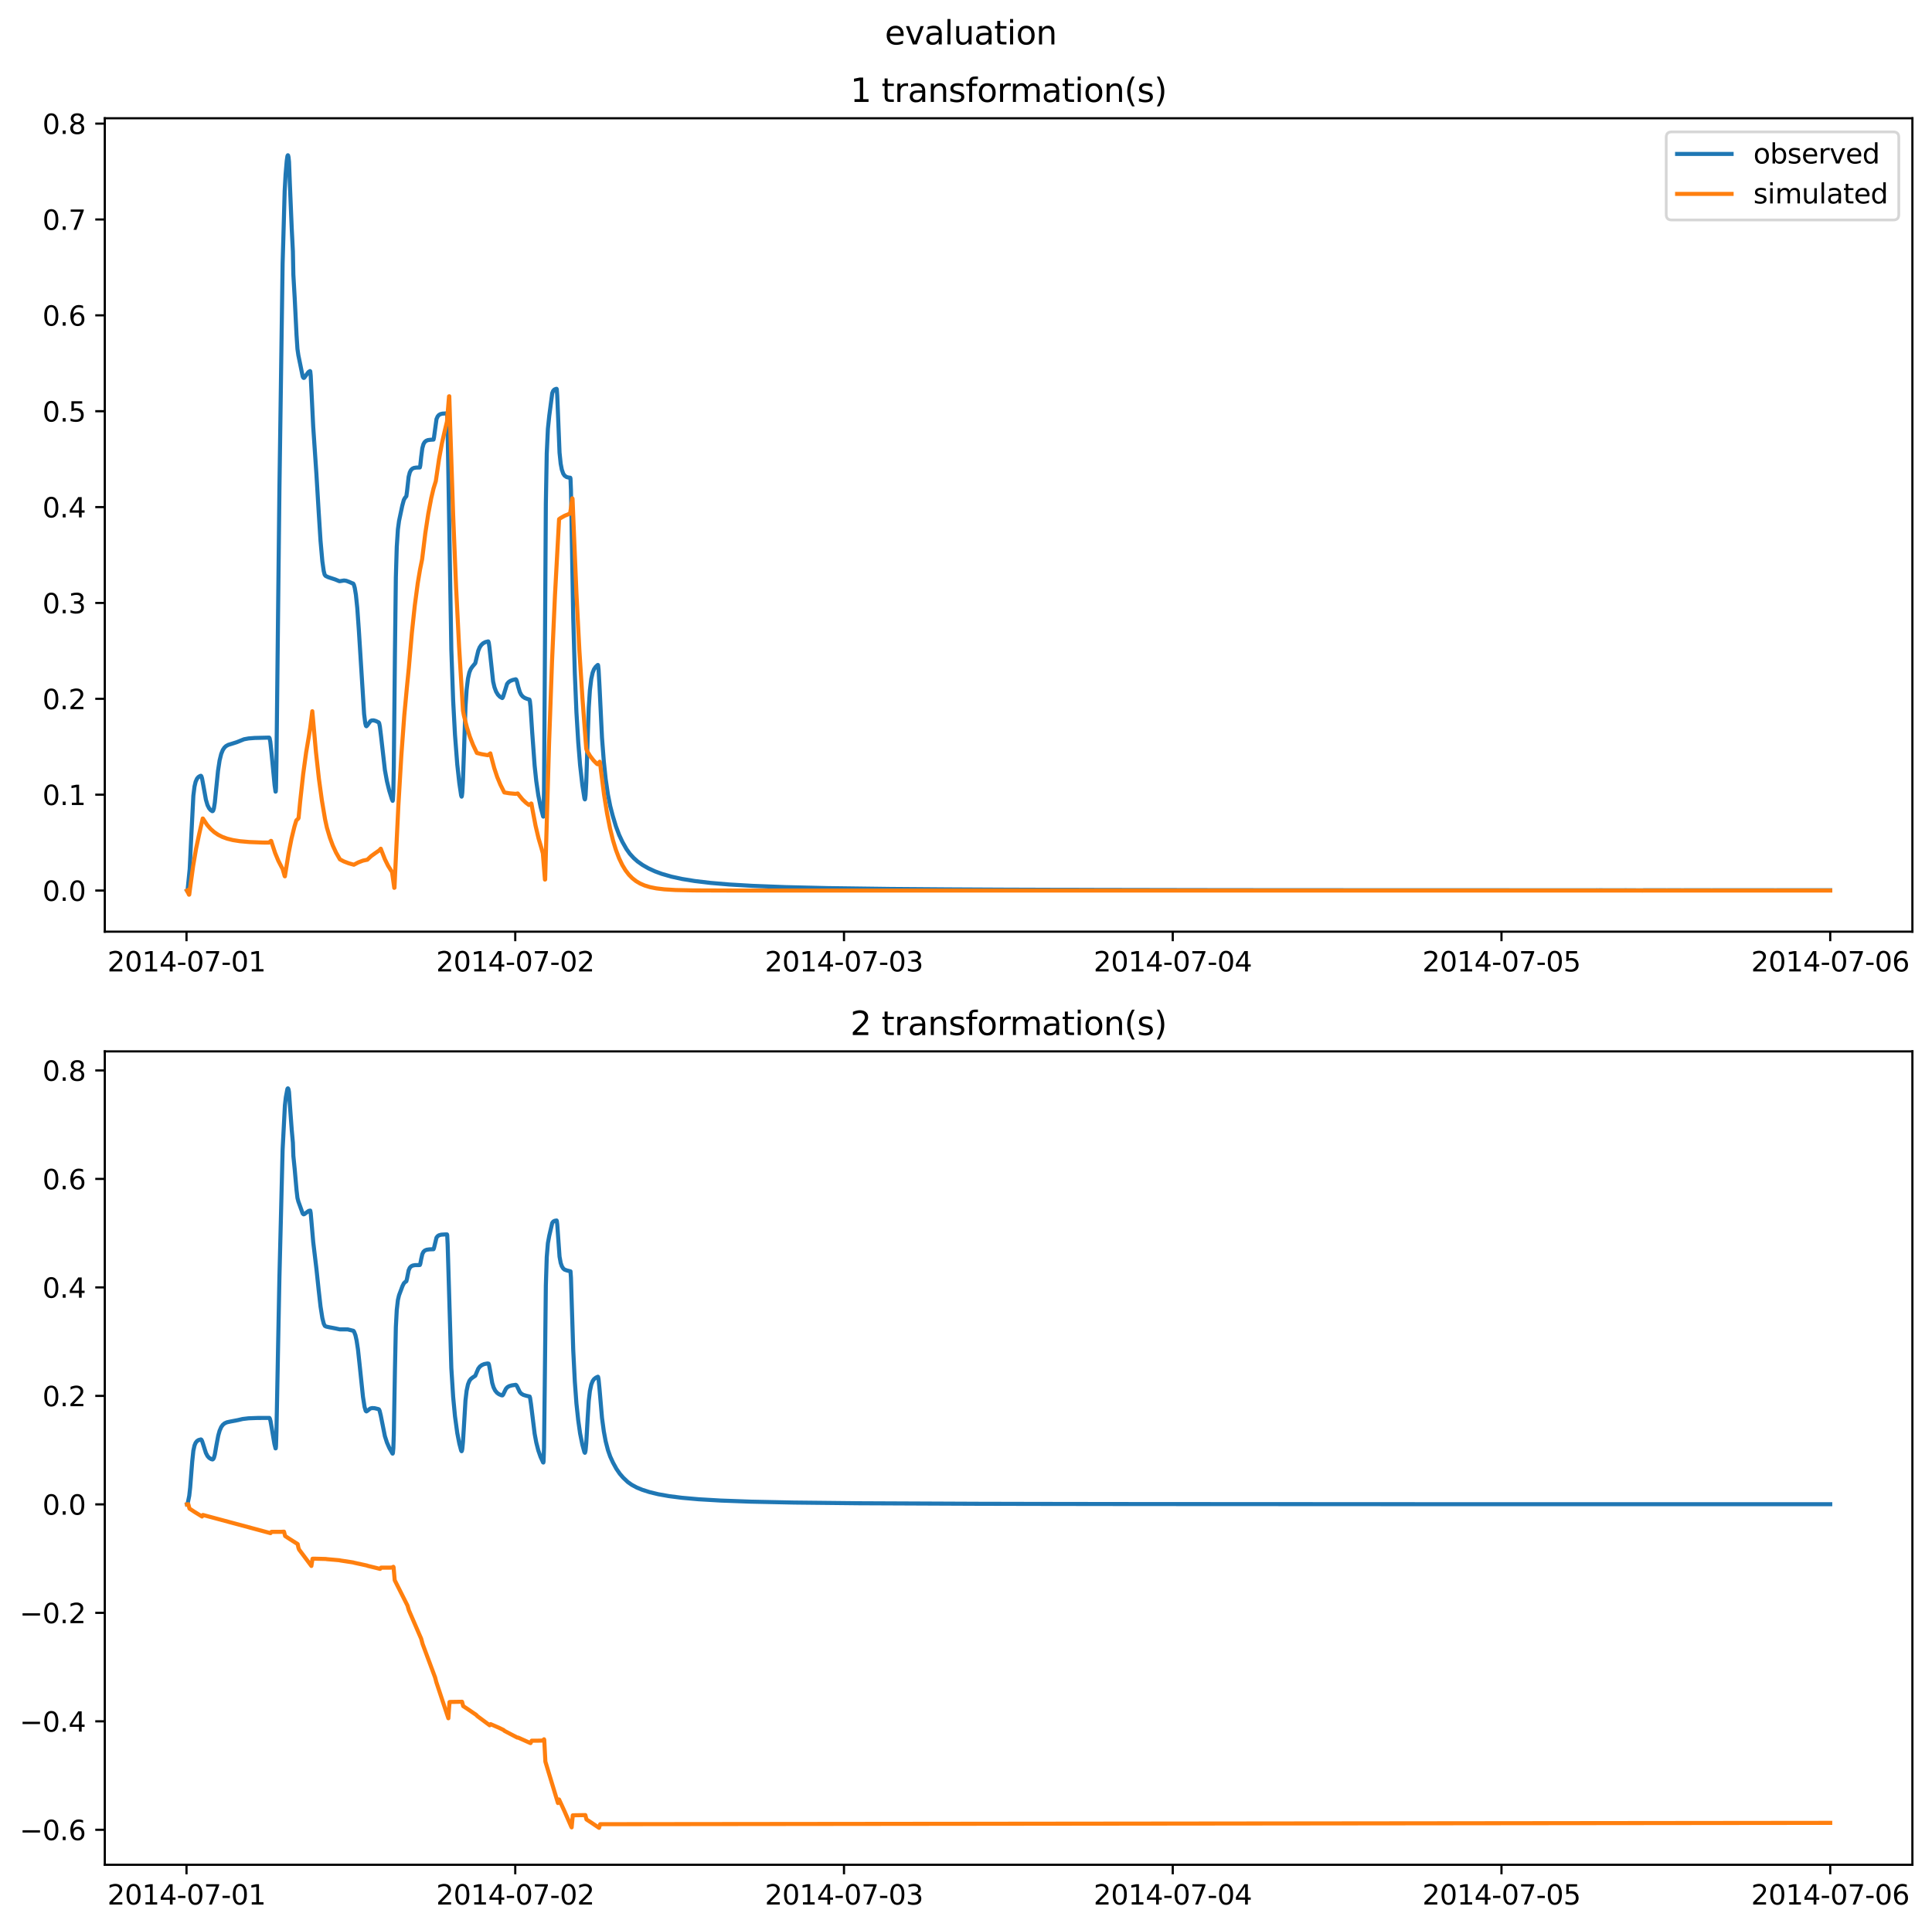 <?xml version="1.0" encoding="utf-8" standalone="no"?>
<!DOCTYPE svg PUBLIC "-//W3C//DTD SVG 1.1//EN"
  "http://www.w3.org/Graphics/SVG/1.1/DTD/svg11.dtd">
<svg xmlns:xlink="http://www.w3.org/1999/xlink" width="709.436pt" height="708.798pt" viewBox="0 0 709.436 708.798" xmlns="http://www.w3.org/2000/svg" version="1.1">
 <defs>
  <style type="text/css">*{stroke-linejoin: round; stroke-linecap: butt}</style>
 </defs>
 <g id="figure_1">
  <g id="patch_1">
   <path d="M 0 708.798 
L 709.436 708.798 
L 709.436 0 
L 0 0 
z
" style="fill: #ffffff"/>
  </g>
  <g id="axes_1">
   <g id="patch_2">
    <path d="M 38.483 342.2 
L 702.236 342.2 
L 702.236 43.44 
L 38.483 43.44 
z
" style="fill: #ffffff"/>
   </g>
   <g id="matplotlib.axis_1">
    <g id="xtick_1">
     <g id="line2d_1">
      <defs>
       <path id="m8109515648" d="M 0 0 
L 0 3.5 
" style="stroke: #000000; stroke-width: 0.8"/>
      </defs>
      <g>
       <use xlink:href="#m8109515648" x="68.486" y="342.2" style="stroke: #000000; stroke-width: 0.8"/>
      </g>
     </g>
     <g id="text_1">
      <!-- 2014-07-01 -->
      <g transform="translate(39.428 356.798) scale(0.1 -0.1)">
       <defs>
        <path id="DejaVuSans-32" d="M 1228 531 
L 3431 531 
L 3431 0 
L 469 0 
L 469 531 
Q 828 903 1448 1529 
Q 2069 2156 2228 2338 
Q 2531 2678 2651 2914 
Q 2772 3150 2772 3378 
Q 2772 3750 2511 3984 
Q 2250 4219 1831 4219 
Q 1534 4219 1204 4116 
Q 875 4013 500 3803 
L 500 4441 
Q 881 4594 1212 4672 
Q 1544 4750 1819 4750 
Q 2544 4750 2975 4387 
Q 3406 4025 3406 3419 
Q 3406 3131 3298 2873 
Q 3191 2616 2906 2266 
Q 2828 2175 2409 1742 
Q 1991 1309 1228 531 
z
" transform="scale(0.016)"/>
        <path id="DejaVuSans-30" d="M 2034 4250 
Q 1547 4250 1301 3770 
Q 1056 3291 1056 2328 
Q 1056 1369 1301 889 
Q 1547 409 2034 409 
Q 2525 409 2770 889 
Q 3016 1369 3016 2328 
Q 3016 3291 2770 3770 
Q 2525 4250 2034 4250 
z
M 2034 4750 
Q 2819 4750 3233 4129 
Q 3647 3509 3647 2328 
Q 3647 1150 3233 529 
Q 2819 -91 2034 -91 
Q 1250 -91 836 529 
Q 422 1150 422 2328 
Q 422 3509 836 4129 
Q 1250 4750 2034 4750 
z
" transform="scale(0.016)"/>
        <path id="DejaVuSans-31" d="M 794 531 
L 1825 531 
L 1825 4091 
L 703 3866 
L 703 4441 
L 1819 4666 
L 2450 4666 
L 2450 531 
L 3481 531 
L 3481 0 
L 794 0 
L 794 531 
z
" transform="scale(0.016)"/>
        <path id="DejaVuSans-34" d="M 2419 4116 
L 825 1625 
L 2419 1625 
L 2419 4116 
z
M 2253 4666 
L 3047 4666 
L 3047 1625 
L 3713 1625 
L 3713 1100 
L 3047 1100 
L 3047 0 
L 2419 0 
L 2419 1100 
L 313 1100 
L 313 1709 
L 2253 4666 
z
" transform="scale(0.016)"/>
        <path id="DejaVuSans-2d" d="M 313 2009 
L 1997 2009 
L 1997 1497 
L 313 1497 
L 313 2009 
z
" transform="scale(0.016)"/>
        <path id="DejaVuSans-37" d="M 525 4666 
L 3525 4666 
L 3525 4397 
L 1831 0 
L 1172 0 
L 2766 4134 
L 525 4134 
L 525 4666 
z
" transform="scale(0.016)"/>
       </defs>
       <use xlink:href="#DejaVuSans-32"/>
       <use xlink:href="#DejaVuSans-30" x="63.623"/>
       <use xlink:href="#DejaVuSans-31" x="127.246"/>
       <use xlink:href="#DejaVuSans-34" x="190.869"/>
       <use xlink:href="#DejaVuSans-2d" x="254.492"/>
       <use xlink:href="#DejaVuSans-30" x="290.576"/>
       <use xlink:href="#DejaVuSans-37" x="354.199"/>
       <use xlink:href="#DejaVuSans-2d" x="417.822"/>
       <use xlink:href="#DejaVuSans-30" x="453.906"/>
       <use xlink:href="#DejaVuSans-31" x="517.529"/>
      </g>
     </g>
    </g>
    <g id="xtick_2">
     <g id="line2d_2">
      <g>
       <use xlink:href="#m8109515648" x="189.202" y="342.2" style="stroke: #000000; stroke-width: 0.8"/>
      </g>
     </g>
     <g id="text_2">
      <!-- 2014-07-02 -->
      <g transform="translate(160.144 356.798) scale(0.1 -0.1)">
       <use xlink:href="#DejaVuSans-32"/>
       <use xlink:href="#DejaVuSans-30" x="63.623"/>
       <use xlink:href="#DejaVuSans-31" x="127.246"/>
       <use xlink:href="#DejaVuSans-34" x="190.869"/>
       <use xlink:href="#DejaVuSans-2d" x="254.492"/>
       <use xlink:href="#DejaVuSans-30" x="290.576"/>
       <use xlink:href="#DejaVuSans-37" x="354.199"/>
       <use xlink:href="#DejaVuSans-2d" x="417.822"/>
       <use xlink:href="#DejaVuSans-30" x="453.906"/>
       <use xlink:href="#DejaVuSans-32" x="517.529"/>
      </g>
     </g>
    </g>
    <g id="xtick_3">
     <g id="line2d_3">
      <g>
       <use xlink:href="#m8109515648" x="309.918" y="342.2" style="stroke: #000000; stroke-width: 0.8"/>
      </g>
     </g>
     <g id="text_3">
      <!-- 2014-07-03 -->
      <g transform="translate(280.86 356.798) scale(0.1 -0.1)">
       <defs>
        <path id="DejaVuSans-33" d="M 2597 2516 
Q 3050 2419 3304 2112 
Q 3559 1806 3559 1356 
Q 3559 666 3084 287 
Q 2609 -91 1734 -91 
Q 1441 -91 1130 -33 
Q 819 25 488 141 
L 488 750 
Q 750 597 1062 519 
Q 1375 441 1716 441 
Q 2309 441 2620 675 
Q 2931 909 2931 1356 
Q 2931 1769 2642 2001 
Q 2353 2234 1838 2234 
L 1294 2234 
L 1294 2753 
L 1863 2753 
Q 2328 2753 2575 2939 
Q 2822 3125 2822 3475 
Q 2822 3834 2567 4026 
Q 2313 4219 1838 4219 
Q 1578 4219 1281 4162 
Q 984 4106 628 3988 
L 628 4550 
Q 988 4650 1302 4700 
Q 1616 4750 1894 4750 
Q 2613 4750 3031 4423 
Q 3450 4097 3450 3541 
Q 3450 3153 3228 2886 
Q 3006 2619 2597 2516 
z
" transform="scale(0.016)"/>
       </defs>
       <use xlink:href="#DejaVuSans-32"/>
       <use xlink:href="#DejaVuSans-30" x="63.623"/>
       <use xlink:href="#DejaVuSans-31" x="127.246"/>
       <use xlink:href="#DejaVuSans-34" x="190.869"/>
       <use xlink:href="#DejaVuSans-2d" x="254.492"/>
       <use xlink:href="#DejaVuSans-30" x="290.576"/>
       <use xlink:href="#DejaVuSans-37" x="354.199"/>
       <use xlink:href="#DejaVuSans-2d" x="417.822"/>
       <use xlink:href="#DejaVuSans-30" x="453.906"/>
       <use xlink:href="#DejaVuSans-33" x="517.529"/>
      </g>
     </g>
    </g>
    <g id="xtick_4">
     <g id="line2d_4">
      <g>
       <use xlink:href="#m8109515648" x="430.634" y="342.2" style="stroke: #000000; stroke-width: 0.8"/>
      </g>
     </g>
     <g id="text_4">
      <!-- 2014-07-04 -->
      <g transform="translate(401.576 356.798) scale(0.1 -0.1)">
       <use xlink:href="#DejaVuSans-32"/>
       <use xlink:href="#DejaVuSans-30" x="63.623"/>
       <use xlink:href="#DejaVuSans-31" x="127.246"/>
       <use xlink:href="#DejaVuSans-34" x="190.869"/>
       <use xlink:href="#DejaVuSans-2d" x="254.492"/>
       <use xlink:href="#DejaVuSans-30" x="290.576"/>
       <use xlink:href="#DejaVuSans-37" x="354.199"/>
       <use xlink:href="#DejaVuSans-2d" x="417.822"/>
       <use xlink:href="#DejaVuSans-30" x="453.906"/>
       <use xlink:href="#DejaVuSans-34" x="517.529"/>
      </g>
     </g>
    </g>
    <g id="xtick_5">
     <g id="line2d_5">
      <g>
       <use xlink:href="#m8109515648" x="551.35" y="342.2" style="stroke: #000000; stroke-width: 0.8"/>
      </g>
     </g>
     <g id="text_5">
      <!-- 2014-07-05 -->
      <g transform="translate(522.292 356.798) scale(0.1 -0.1)">
       <defs>
        <path id="DejaVuSans-35" d="M 691 4666 
L 3169 4666 
L 3169 4134 
L 1269 4134 
L 1269 2991 
Q 1406 3038 1543 3061 
Q 1681 3084 1819 3084 
Q 2600 3084 3056 2656 
Q 3513 2228 3513 1497 
Q 3513 744 3044 326 
Q 2575 -91 1722 -91 
Q 1428 -91 1123 -41 
Q 819 9 494 109 
L 494 744 
Q 775 591 1075 516 
Q 1375 441 1709 441 
Q 2250 441 2565 725 
Q 2881 1009 2881 1497 
Q 2881 1984 2565 2268 
Q 2250 2553 1709 2553 
Q 1456 2553 1204 2497 
Q 953 2441 691 2322 
L 691 4666 
z
" transform="scale(0.016)"/>
       </defs>
       <use xlink:href="#DejaVuSans-32"/>
       <use xlink:href="#DejaVuSans-30" x="63.623"/>
       <use xlink:href="#DejaVuSans-31" x="127.246"/>
       <use xlink:href="#DejaVuSans-34" x="190.869"/>
       <use xlink:href="#DejaVuSans-2d" x="254.492"/>
       <use xlink:href="#DejaVuSans-30" x="290.576"/>
       <use xlink:href="#DejaVuSans-37" x="354.199"/>
       <use xlink:href="#DejaVuSans-2d" x="417.822"/>
       <use xlink:href="#DejaVuSans-30" x="453.906"/>
       <use xlink:href="#DejaVuSans-35" x="517.529"/>
      </g>
     </g>
    </g>
    <g id="xtick_6">
     <g id="line2d_6">
      <g>
       <use xlink:href="#m8109515648" x="672.066" y="342.2" style="stroke: #000000; stroke-width: 0.8"/>
      </g>
     </g>
     <g id="text_6">
      <!-- 2014-07-06 -->
      <g transform="translate(643.008 356.798) scale(0.1 -0.1)">
       <defs>
        <path id="DejaVuSans-36" d="M 2113 2584 
Q 1688 2584 1439 2293 
Q 1191 2003 1191 1497 
Q 1191 994 1439 701 
Q 1688 409 2113 409 
Q 2538 409 2786 701 
Q 3034 994 3034 1497 
Q 3034 2003 2786 2293 
Q 2538 2584 2113 2584 
z
M 3366 4563 
L 3366 3988 
Q 3128 4100 2886 4159 
Q 2644 4219 2406 4219 
Q 1781 4219 1451 3797 
Q 1122 3375 1075 2522 
Q 1259 2794 1537 2939 
Q 1816 3084 2150 3084 
Q 2853 3084 3261 2657 
Q 3669 2231 3669 1497 
Q 3669 778 3244 343 
Q 2819 -91 2113 -91 
Q 1303 -91 875 529 
Q 447 1150 447 2328 
Q 447 3434 972 4092 
Q 1497 4750 2381 4750 
Q 2619 4750 2861 4703 
Q 3103 4656 3366 4563 
z
" transform="scale(0.016)"/>
       </defs>
       <use xlink:href="#DejaVuSans-32"/>
       <use xlink:href="#DejaVuSans-30" x="63.623"/>
       <use xlink:href="#DejaVuSans-31" x="127.246"/>
       <use xlink:href="#DejaVuSans-34" x="190.869"/>
       <use xlink:href="#DejaVuSans-2d" x="254.492"/>
       <use xlink:href="#DejaVuSans-30" x="290.576"/>
       <use xlink:href="#DejaVuSans-37" x="354.199"/>
       <use xlink:href="#DejaVuSans-2d" x="417.822"/>
       <use xlink:href="#DejaVuSans-30" x="453.906"/>
       <use xlink:href="#DejaVuSans-36" x="517.529"/>
      </g>
     </g>
    </g>
   </g>
   <g id="matplotlib.axis_2">
    <g id="ytick_1">
     <g id="line2d_7">
      <defs>
       <path id="m37a5169adb" d="M 0 0 
L -3.5 0 
" style="stroke: #000000; stroke-width: 0.8"/>
      </defs>
      <g>
       <use xlink:href="#m37a5169adb" x="38.483" y="327.089" style="stroke: #000000; stroke-width: 0.8"/>
      </g>
     </g>
     <g id="text_7">
      <!-- 0.0 -->
      <g transform="translate(15.58 330.888) scale(0.1 -0.1)">
       <defs>
        <path id="DejaVuSans-2e" d="M 684 794 
L 1344 794 
L 1344 0 
L 684 0 
L 684 794 
z
" transform="scale(0.016)"/>
       </defs>
       <use xlink:href="#DejaVuSans-30"/>
       <use xlink:href="#DejaVuSans-2e" x="63.623"/>
       <use xlink:href="#DejaVuSans-30" x="95.41"/>
      </g>
     </g>
    </g>
    <g id="ytick_2">
     <g id="line2d_8">
      <g>
       <use xlink:href="#m37a5169adb" x="38.483" y="291.878" style="stroke: #000000; stroke-width: 0.8"/>
      </g>
     </g>
     <g id="text_8">
      <!-- 0.1 -->
      <g transform="translate(15.58 295.677) scale(0.1 -0.1)">
       <use xlink:href="#DejaVuSans-30"/>
       <use xlink:href="#DejaVuSans-2e" x="63.623"/>
       <use xlink:href="#DejaVuSans-31" x="95.41"/>
      </g>
     </g>
    </g>
    <g id="ytick_3">
     <g id="line2d_9">
      <g>
       <use xlink:href="#m37a5169adb" x="38.483" y="256.667" style="stroke: #000000; stroke-width: 0.8"/>
      </g>
     </g>
     <g id="text_9">
      <!-- 0.2 -->
      <g transform="translate(15.58 260.466) scale(0.1 -0.1)">
       <use xlink:href="#DejaVuSans-30"/>
       <use xlink:href="#DejaVuSans-2e" x="63.623"/>
       <use xlink:href="#DejaVuSans-32" x="95.41"/>
      </g>
     </g>
    </g>
    <g id="ytick_4">
     <g id="line2d_10">
      <g>
       <use xlink:href="#m37a5169adb" x="38.483" y="221.456" style="stroke: #000000; stroke-width: 0.8"/>
      </g>
     </g>
     <g id="text_10">
      <!-- 0.3 -->
      <g transform="translate(15.58 225.255) scale(0.1 -0.1)">
       <use xlink:href="#DejaVuSans-30"/>
       <use xlink:href="#DejaVuSans-2e" x="63.623"/>
       <use xlink:href="#DejaVuSans-33" x="95.41"/>
      </g>
     </g>
    </g>
    <g id="ytick_5">
     <g id="line2d_11">
      <g>
       <use xlink:href="#m37a5169adb" x="38.483" y="186.245" style="stroke: #000000; stroke-width: 0.8"/>
      </g>
     </g>
     <g id="text_11">
      <!-- 0.4 -->
      <g transform="translate(15.58 190.044) scale(0.1 -0.1)">
       <use xlink:href="#DejaVuSans-30"/>
       <use xlink:href="#DejaVuSans-2e" x="63.623"/>
       <use xlink:href="#DejaVuSans-34" x="95.41"/>
      </g>
     </g>
    </g>
    <g id="ytick_6">
     <g id="line2d_12">
      <g>
       <use xlink:href="#m37a5169adb" x="38.483" y="151.034" style="stroke: #000000; stroke-width: 0.8"/>
      </g>
     </g>
     <g id="text_12">
      <!-- 0.5 -->
      <g transform="translate(15.58 154.833) scale(0.1 -0.1)">
       <use xlink:href="#DejaVuSans-30"/>
       <use xlink:href="#DejaVuSans-2e" x="63.623"/>
       <use xlink:href="#DejaVuSans-35" x="95.41"/>
      </g>
     </g>
    </g>
    <g id="ytick_7">
     <g id="line2d_13">
      <g>
       <use xlink:href="#m37a5169adb" x="38.483" y="115.823" style="stroke: #000000; stroke-width: 0.8"/>
      </g>
     </g>
     <g id="text_13">
      <!-- 0.6 -->
      <g transform="translate(15.58 119.622) scale(0.1 -0.1)">
       <use xlink:href="#DejaVuSans-30"/>
       <use xlink:href="#DejaVuSans-2e" x="63.623"/>
       <use xlink:href="#DejaVuSans-36" x="95.41"/>
      </g>
     </g>
    </g>
    <g id="ytick_8">
     <g id="line2d_14">
      <g>
       <use xlink:href="#m37a5169adb" x="38.483" y="80.612" style="stroke: #000000; stroke-width: 0.8"/>
      </g>
     </g>
     <g id="text_14">
      <!-- 0.7 -->
      <g transform="translate(15.58 84.411) scale(0.1 -0.1)">
       <use xlink:href="#DejaVuSans-30"/>
       <use xlink:href="#DejaVuSans-2e" x="63.623"/>
       <use xlink:href="#DejaVuSans-37" x="95.41"/>
      </g>
     </g>
    </g>
    <g id="ytick_9">
     <g id="line2d_15">
      <g>
       <use xlink:href="#m37a5169adb" x="38.483" y="45.401" style="stroke: #000000; stroke-width: 0.8"/>
      </g>
     </g>
     <g id="text_15">
      <!-- 0.8 -->
      <g transform="translate(15.58 49.2) scale(0.1 -0.1)">
       <defs>
        <path id="DejaVuSans-38" d="M 2034 2216 
Q 1584 2216 1326 1975 
Q 1069 1734 1069 1313 
Q 1069 891 1326 650 
Q 1584 409 2034 409 
Q 2484 409 2743 651 
Q 3003 894 3003 1313 
Q 3003 1734 2745 1975 
Q 2488 2216 2034 2216 
z
M 1403 2484 
Q 997 2584 770 2862 
Q 544 3141 544 3541 
Q 544 4100 942 4425 
Q 1341 4750 2034 4750 
Q 2731 4750 3128 4425 
Q 3525 4100 3525 3541 
Q 3525 3141 3298 2862 
Q 3072 2584 2669 2484 
Q 3125 2378 3379 2068 
Q 3634 1759 3634 1313 
Q 3634 634 3220 271 
Q 2806 -91 2034 -91 
Q 1263 -91 848 271 
Q 434 634 434 1313 
Q 434 1759 690 2068 
Q 947 2378 1403 2484 
z
M 1172 3481 
Q 1172 3119 1398 2916 
Q 1625 2713 2034 2713 
Q 2441 2713 2670 2916 
Q 2900 3119 2900 3481 
Q 2900 3844 2670 4047 
Q 2441 4250 2034 4250 
Q 1625 4250 1398 4047 
Q 1172 3844 1172 3481 
z
" transform="scale(0.016)"/>
       </defs>
       <use xlink:href="#DejaVuSans-30"/>
       <use xlink:href="#DejaVuSans-2e" x="63.623"/>
       <use xlink:href="#DejaVuSans-38" x="95.41"/>
      </g>
     </g>
    </g>
   </g>
   <g id="line2d_16">
    <path d="M 68.653 327.089 
L 68.821 326.981 
L 68.905 326.657 
L 69.659 319.176 
L 70.246 307.019 
L 71.001 292.268 
L 71.42 288.903 
L 71.839 287.129 
L 72.342 286 
L 72.845 285.408 
L 73.432 285.036 
L 73.767 284.936 
L 73.935 285.098 
L 74.186 285.865 
L 74.605 288.122 
L 75.611 293.722 
L 76.198 295.716 
L 76.785 296.874 
L 77.372 297.56 
L 77.959 297.942 
L 78.126 297.898 
L 78.294 297.675 
L 78.545 296.879 
L 78.881 294.756 
L 79.384 289.72 
L 80.054 283.138 
L 80.641 279.291 
L 81.228 276.914 
L 81.815 275.471 
L 82.402 274.588 
L 82.988 274.037 
L 83.827 273.574 
L 85.084 273.188 
L 86.928 272.602 
L 89.611 271.527 
L 91.288 271.217 
L 93.551 271.042 
L 98.832 270.913 
L 99 271.144 
L 99.252 272.384 
L 99.671 276.239 
L 100.844 288.466 
L 101.18 290.759 
L 101.264 290.702 
L 101.347 289.313 
L 101.515 279.761 
L 102.605 179.624 
L 103.778 96.684 
L 104.03 88.151 
L 104.533 70.148 
L 104.868 64.122 
L 105.287 59.144 
L 105.539 57.356 
L 105.707 57.02 
L 105.79 57.092 
L 105.958 57.767 
L 106.126 59.472 
L 106.461 68.063 
L 107.132 84.087 
L 107.551 92.31 
L 107.718 100.803 
L 108.221 109.608 
L 108.892 123.094 
L 109.227 128.163 
L 109.563 130.495 
L 110.15 133.358 
L 111.156 138.305 
L 111.407 138.742 
L 111.575 138.813 
L 111.742 138.71 
L 113.251 136.658 
L 113.838 136.293 
L 113.922 136.382 
L 114.09 137.956 
L 114.425 144.77 
L 115.012 156.73 
L 116.185 174.064 
L 117.024 188.013 
L 117.694 198.584 
L 118.365 206.141 
L 118.868 209.715 
L 119.203 211.035 
L 119.539 211.517 
L 120.545 212 
L 123.059 212.826 
L 124.652 213.481 
L 125.323 213.374 
L 126.329 213.208 
L 127.167 213.331 
L 128.257 213.741 
L 129.347 214.223 
L 129.682 214.327 
L 129.934 214.748 
L 130.269 215.918 
L 130.688 218.458 
L 131.191 223.286 
L 131.778 231.568 
L 133.706 262.274 
L 134.125 265.621 
L 134.377 266.591 
L 134.544 266.745 
L 134.796 266.521 
L 136.053 264.809 
L 136.556 264.599 
L 137.227 264.592 
L 138.065 264.835 
L 139.071 265.34 
L 139.239 265.658 
L 139.49 266.866 
L 139.909 270.247 
L 141.335 282.829 
L 142.089 286.955 
L 142.927 290.362 
L 143.933 293.619 
L 144.185 294.147 
L 144.269 293.816 
L 144.436 290.65 
L 144.604 281.803 
L 145.023 239.591 
L 145.358 212.077 
L 145.694 200.875 
L 146.113 194.43 
L 146.532 191.323 
L 147.706 185.773 
L 148.292 183.609 
L 148.712 182.857 
L 149.215 182.25 
L 149.466 180.422 
L 150.053 175.145 
L 150.472 173.5 
L 150.891 172.68 
L 151.394 172.163 
L 151.981 171.874 
L 152.819 171.738 
L 154.161 171.697 
L 154.328 171.005 
L 154.664 167.834 
L 155.083 164.596 
L 155.502 163.123 
L 155.921 162.398 
L 156.424 161.94 
L 157.095 161.653 
L 158.017 161.527 
L 159.19 161.451 
L 159.358 160.702 
L 160.28 153.939 
L 160.699 152.991 
L 161.119 152.478 
L 161.705 152.113 
L 162.46 151.922 
L 163.885 151.841 
L 164.136 151.85 
L 164.22 152.372 
L 164.388 158.723 
L 165.729 238.582 
L 166.4 257.365 
L 167.071 269.866 
L 167.909 280.786 
L 168.663 287.629 
L 169.334 292.158 
L 169.502 292.595 
L 169.585 292.438 
L 169.753 291.119 
L 170.005 286.462 
L 170.34 276.878 
L 170.927 259.618 
L 171.346 253.311 
L 171.849 249.21 
L 172.352 246.976 
L 172.855 245.734 
L 173.442 244.88 
L 174.531 243.585 
L 174.951 241.786 
L 175.621 239.009 
L 176.124 237.796 
L 176.711 236.919 
L 177.382 236.285 
L 178.22 235.838 
L 179.226 235.577 
L 179.31 235.59 
L 179.477 236.038 
L 179.729 237.843 
L 181.07 250.292 
L 181.573 252.432 
L 182.16 254.012 
L 182.831 255.134 
L 183.585 255.914 
L 184.423 256.393 
L 184.591 256.23 
L 184.843 255.599 
L 186.184 251.232 
L 186.687 250.592 
L 187.358 250.111 
L 188.28 249.741 
L 189.369 249.49 
L 189.537 249.598 
L 189.789 250.172 
L 190.292 252.211 
L 190.878 254.182 
L 191.381 255.167 
L 191.968 255.849 
L 192.723 256.362 
L 193.729 256.751 
L 194.399 256.935 
L 194.567 257.447 
L 194.818 259.713 
L 195.405 268.728 
L 196.327 281.279 
L 196.914 286.866 
L 197.669 292.091 
L 198.507 296.325 
L 199.429 299.86 
L 199.513 299.935 
L 199.597 299.167 
L 199.764 290.196 
L 200.016 252.567 
L 200.435 185.008 
L 200.77 166.513 
L 201.19 157.515 
L 201.693 152.693 
L 202.782 144.417 
L 203.118 143.581 
L 203.537 143.109 
L 204.04 142.87 
L 204.375 142.802 
L 204.459 143.017 
L 204.627 145.413 
L 205.465 166.251 
L 205.884 170.307 
L 206.303 172.494 
L 206.806 173.925 
L 207.309 174.696 
L 208.064 175.21 
L 208.818 175.402 
L 209.405 175.467 
L 209.489 175.821 
L 209.656 180.016 
L 209.992 199.086 
L 210.495 227.057 
L 211.082 247.435 
L 211.668 261.617 
L 212.339 272.683 
L 213.01 281.038 
L 213.848 288.396 
L 214.602 293.215 
L 214.77 293.611 
L 214.854 293.436 
L 215.022 292.075 
L 215.273 287.466 
L 215.776 271.561 
L 216.195 259.901 
L 216.614 253.519 
L 217.117 249.349 
L 217.62 247.082 
L 218.123 245.809 
L 218.71 244.95 
L 219.465 244.243 
L 219.548 244.224 
L 219.632 244.432 
L 219.8 245.913 
L 220.135 251.962 
L 221.057 270.973 
L 221.728 279.719 
L 222.399 286.111 
L 223.237 291.849 
L 224.075 296.072 
L 224.997 299.629 
L 226.171 303.518 
L 227.345 306.648 
L 228.518 309.162 
L 230.027 311.83 
L 231.285 313.601 
L 232.71 315.156 
L 234.135 316.421 
L 235.979 317.72 
L 238.075 318.919 
L 240.506 320.037 
L 243.021 320.963 
L 246.542 321.982 
L 250.482 322.839 
L 255.093 323.589 
L 260.877 324.278 
L 267.751 324.861 
L 276.469 325.372 
L 288.373 325.827 
L 304.133 326.196 
L 326.935 326.499 
L 347.893 326.657 
L 363.318 326.735 
L 367.761 326.757 
L 370.695 326.767 
L 383.856 326.81 
L 389.557 326.833 
L 391.736 326.823 
L 394.168 326.827 
L 400.203 326.852 
L 430.047 326.907 
L 434.322 326.916 
L 441.616 326.921 
L 443.628 326.931 
L 476.824 326.967 
L 478.753 326.963 
L 585.972 326.997 
L 586.307 326.979 
L 586.81 326.998 
L 587.313 326.976 
L 588.319 326.987 
L 593.852 326.994 
L 596.115 326.993 
L 596.702 326.984 
L 603.241 327.02 
L 603.492 326.984 
L 607.432 326.983 
L 611.289 326.978 
L 611.875 326.988 
L 614.055 326.982 
L 615.061 326.986 
L 615.983 326.979 
L 616.654 326.979 
L 617.827 326.995 
L 618.582 326.984 
L 619.923 326.978 
L 620.678 326.984 
L 627.887 326.977 
L 628.474 327 
L 628.977 326.982 
L 630.57 326.978 
L 650.438 326.975 
L 650.773 326.979 
L 652.114 326.997 
L 652.701 326.978 
L 664.94 326.986 
L 665.862 326.975 
L 667.12 326.984 
L 668.713 326.98 
L 672.066 326.982 
L 672.066 326.982 
" clip-path="url(#p0ac8ba97d3)" style="fill: none; stroke: #1f77b4; stroke-width: 1.5; stroke-linecap: square"/>
   </g>
   <g id="line2d_17">
    <path d="M 68.653 327.089 
L 69.408 328.62 
L 69.492 328.574 
L 69.827 326.007 
L 70.917 318.079 
L 72.007 311.687 
L 73.096 306.531 
L 74.438 300.625 
L 74.522 300.647 
L 76.031 302.94 
L 77.288 304.399 
L 78.629 305.604 
L 80.054 306.578 
L 81.647 307.387 
L 83.408 308.03 
L 85.503 308.554 
L 88.102 308.965 
L 91.539 309.266 
L 96.569 309.462 
L 98.749 309.468 
L 99.503 308.842 
L 99.587 308.863 
L 99.922 309.939 
L 101.012 313.259 
L 102.186 316.12 
L 103.359 318.389 
L 103.778 319.16 
L 104.533 321.797 
L 104.617 321.863 
L 104.868 320.304 
L 105.958 313.481 
L 107.048 307.978 
L 108.138 303.541 
L 108.808 301.329 
L 109.563 300.617 
L 109.647 300.341 
L 110.233 294.28 
L 111.323 284.358 
L 112.413 276.357 
L 113.503 269.904 
L 113.922 267.229 
L 114.676 261.223 
L 114.928 263.965 
L 116.018 276.186 
L 117.107 286.041 
L 118.197 293.988 
L 119.371 300.946 
L 120.042 303.99 
L 121.131 307.648 
L 122.221 310.598 
L 123.395 313.14 
L 124.82 315.636 
L 126.245 316.385 
L 128.005 317.06 
L 129.934 317.61 
L 131.526 316.766 
L 133.287 316.095 
L 134.293 315.882 
L 134.88 315.765 
L 136.221 314.49 
L 137.646 313.456 
L 139.239 312.352 
L 139.826 311.72 
L 140.161 312.617 
L 141.335 315.61 
L 142.508 317.984 
L 143.682 319.868 
L 143.933 320.189 
L 144.101 321.253 
L 144.772 326.091 
L 144.855 326.046 
L 145.191 318.696 
L 146.281 295.91 
L 147.37 277.535 
L 148.46 262.717 
L 149.382 252.836 
L 150.137 245.161 
L 151.227 232.542 
L 152.316 222.367 
L 153.406 214.162 
L 154.244 209.169 
L 154.999 205.469 
L 156.173 195.858 
L 157.262 188.717 
L 158.352 182.958 
L 159.19 179.434 
L 160.029 176.727 
L 161.202 168.715 
L 162.292 162.759 
L 163.382 157.957 
L 164.136 154.826 
L 164.891 145.565 
L 164.975 145.533 
L 165.31 156.173 
L 166.4 189.262 
L 167.49 215.946 
L 168.579 237.464 
L 170.005 261.007 
L 170.34 262.769 
L 171.43 267.084 
L 172.52 270.564 
L 173.693 273.562 
L 175.118 276.559 
L 176.795 276.982 
L 179.142 277.385 
L 179.394 277.192 
L 180.064 276.712 
L 180.4 278.034 
L 181.489 282.106 
L 182.579 285.39 
L 183.753 288.22 
L 185.178 291.057 
L 187.022 291.367 
L 189.369 291.58 
L 190.124 291.426 
L 190.627 292.113 
L 191.884 293.642 
L 193.142 294.836 
L 194.232 295.662 
L 194.399 295.586 
L 195.07 295.104 
L 195.154 295.183 
L 195.573 297.572 
L 196.663 303.287 
L 197.752 307.895 
L 198.842 311.611 
L 199.345 313.477 
L 200.1 323.057 
L 200.184 323.02 
L 200.519 310.919 
L 201.609 273.365 
L 202.699 243.08 
L 203.788 218.659 
L 205.297 190.686 
L 205.8 190.308 
L 207.309 189.453 
L 208.986 188.759 
L 209.321 188.677 
L 209.489 187.69 
L 210.159 183.031 
L 210.243 183.165 
L 210.579 191.651 
L 211.668 217.872 
L 212.758 239.017 
L 213.848 256.068 
L 215.273 275.048 
L 215.525 275.758 
L 216.698 277.682 
L 217.956 279.304 
L 219.213 280.57 
L 219.465 280.706 
L 220.219 279.769 
L 220.303 279.877 
L 220.722 283.41 
L 221.812 291.867 
L 222.902 298.686 
L 223.991 304.185 
L 225.081 308.619 
L 226.171 312.195 
L 227.345 315.276 
L 228.518 317.719 
L 229.692 319.657 
L 230.949 321.291 
L 232.207 322.566 
L 233.548 323.618 
L 235.057 324.513 
L 236.734 325.239 
L 238.662 325.825 
L 241.009 326.294 
L 243.943 326.643 
L 248.051 326.891 
L 254.59 327.035 
L 269.847 327.086 
L 486.8 327.089 
L 672.066 327.089 
L 672.066 327.089 
" clip-path="url(#p0ac8ba97d3)" style="fill: none; stroke: #ff7f0e; stroke-width: 1.5; stroke-linecap: square"/>
   </g>
   <g id="patch_3">
    <path d="M 38.483 342.2 
L 38.483 43.44 
" style="fill: none; stroke: #000000; stroke-width: 0.8; stroke-linejoin: miter; stroke-linecap: square"/>
   </g>
   <g id="patch_4">
    <path d="M 702.236 342.2 
L 702.236 43.44 
" style="fill: none; stroke: #000000; stroke-width: 0.8; stroke-linejoin: miter; stroke-linecap: square"/>
   </g>
   <g id="patch_5">
    <path d="M 38.483 342.2 
L 702.236 342.2 
" style="fill: none; stroke: #000000; stroke-width: 0.8; stroke-linejoin: miter; stroke-linecap: square"/>
   </g>
   <g id="patch_6">
    <path d="M 38.483 43.44 
L 702.236 43.44 
" style="fill: none; stroke: #000000; stroke-width: 0.8; stroke-linejoin: miter; stroke-linecap: square"/>
   </g>
   <g id="text_16">
    <!-- 1 transformation(s) -->
    <g transform="translate(312.245 37.44) scale(0.12 -0.12)">
     <defs>
      <path id="DejaVuSans-20" transform="scale(0.016)"/>
      <path id="DejaVuSans-74" d="M 1172 4494 
L 1172 3500 
L 2356 3500 
L 2356 3053 
L 1172 3053 
L 1172 1153 
Q 1172 725 1289 603 
Q 1406 481 1766 481 
L 2356 481 
L 2356 0 
L 1766 0 
Q 1100 0 847 248 
Q 594 497 594 1153 
L 594 3053 
L 172 3053 
L 172 3500 
L 594 3500 
L 594 4494 
L 1172 4494 
z
" transform="scale(0.016)"/>
      <path id="DejaVuSans-72" d="M 2631 2963 
Q 2534 3019 2420 3045 
Q 2306 3072 2169 3072 
Q 1681 3072 1420 2755 
Q 1159 2438 1159 1844 
L 1159 0 
L 581 0 
L 581 3500 
L 1159 3500 
L 1159 2956 
Q 1341 3275 1631 3429 
Q 1922 3584 2338 3584 
Q 2397 3584 2469 3576 
Q 2541 3569 2628 3553 
L 2631 2963 
z
" transform="scale(0.016)"/>
      <path id="DejaVuSans-61" d="M 2194 1759 
Q 1497 1759 1228 1600 
Q 959 1441 959 1056 
Q 959 750 1161 570 
Q 1363 391 1709 391 
Q 2188 391 2477 730 
Q 2766 1069 2766 1631 
L 2766 1759 
L 2194 1759 
z
M 3341 1997 
L 3341 0 
L 2766 0 
L 2766 531 
Q 2569 213 2275 61 
Q 1981 -91 1556 -91 
Q 1019 -91 701 211 
Q 384 513 384 1019 
Q 384 1609 779 1909 
Q 1175 2209 1959 2209 
L 2766 2209 
L 2766 2266 
Q 2766 2663 2505 2880 
Q 2244 3097 1772 3097 
Q 1472 3097 1187 3025 
Q 903 2953 641 2809 
L 641 3341 
Q 956 3463 1253 3523 
Q 1550 3584 1831 3584 
Q 2591 3584 2966 3190 
Q 3341 2797 3341 1997 
z
" transform="scale(0.016)"/>
      <path id="DejaVuSans-6e" d="M 3513 2113 
L 3513 0 
L 2938 0 
L 2938 2094 
Q 2938 2591 2744 2837 
Q 2550 3084 2163 3084 
Q 1697 3084 1428 2787 
Q 1159 2491 1159 1978 
L 1159 0 
L 581 0 
L 581 3500 
L 1159 3500 
L 1159 2956 
Q 1366 3272 1645 3428 
Q 1925 3584 2291 3584 
Q 2894 3584 3203 3211 
Q 3513 2838 3513 2113 
z
" transform="scale(0.016)"/>
      <path id="DejaVuSans-73" d="M 2834 3397 
L 2834 2853 
Q 2591 2978 2328 3040 
Q 2066 3103 1784 3103 
Q 1356 3103 1142 2972 
Q 928 2841 928 2578 
Q 928 2378 1081 2264 
Q 1234 2150 1697 2047 
L 1894 2003 
Q 2506 1872 2764 1633 
Q 3022 1394 3022 966 
Q 3022 478 2636 193 
Q 2250 -91 1575 -91 
Q 1294 -91 989 -36 
Q 684 19 347 128 
L 347 722 
Q 666 556 975 473 
Q 1284 391 1588 391 
Q 1994 391 2212 530 
Q 2431 669 2431 922 
Q 2431 1156 2273 1281 
Q 2116 1406 1581 1522 
L 1381 1569 
Q 847 1681 609 1914 
Q 372 2147 372 2553 
Q 372 3047 722 3315 
Q 1072 3584 1716 3584 
Q 2034 3584 2315 3537 
Q 2597 3491 2834 3397 
z
" transform="scale(0.016)"/>
      <path id="DejaVuSans-66" d="M 2375 4863 
L 2375 4384 
L 1825 4384 
Q 1516 4384 1395 4259 
Q 1275 4134 1275 3809 
L 1275 3500 
L 2222 3500 
L 2222 3053 
L 1275 3053 
L 1275 0 
L 697 0 
L 697 3053 
L 147 3053 
L 147 3500 
L 697 3500 
L 697 3744 
Q 697 4328 969 4595 
Q 1241 4863 1831 4863 
L 2375 4863 
z
" transform="scale(0.016)"/>
      <path id="DejaVuSans-6f" d="M 1959 3097 
Q 1497 3097 1228 2736 
Q 959 2375 959 1747 
Q 959 1119 1226 758 
Q 1494 397 1959 397 
Q 2419 397 2687 759 
Q 2956 1122 2956 1747 
Q 2956 2369 2687 2733 
Q 2419 3097 1959 3097 
z
M 1959 3584 
Q 2709 3584 3137 3096 
Q 3566 2609 3566 1747 
Q 3566 888 3137 398 
Q 2709 -91 1959 -91 
Q 1206 -91 779 398 
Q 353 888 353 1747 
Q 353 2609 779 3096 
Q 1206 3584 1959 3584 
z
" transform="scale(0.016)"/>
      <path id="DejaVuSans-6d" d="M 3328 2828 
Q 3544 3216 3844 3400 
Q 4144 3584 4550 3584 
Q 5097 3584 5394 3201 
Q 5691 2819 5691 2113 
L 5691 0 
L 5113 0 
L 5113 2094 
Q 5113 2597 4934 2840 
Q 4756 3084 4391 3084 
Q 3944 3084 3684 2787 
Q 3425 2491 3425 1978 
L 3425 0 
L 2847 0 
L 2847 2094 
Q 2847 2600 2669 2842 
Q 2491 3084 2119 3084 
Q 1678 3084 1418 2786 
Q 1159 2488 1159 1978 
L 1159 0 
L 581 0 
L 581 3500 
L 1159 3500 
L 1159 2956 
Q 1356 3278 1631 3431 
Q 1906 3584 2284 3584 
Q 2666 3584 2933 3390 
Q 3200 3197 3328 2828 
z
" transform="scale(0.016)"/>
      <path id="DejaVuSans-69" d="M 603 3500 
L 1178 3500 
L 1178 0 
L 603 0 
L 603 3500 
z
M 603 4863 
L 1178 4863 
L 1178 4134 
L 603 4134 
L 603 4863 
z
" transform="scale(0.016)"/>
      <path id="DejaVuSans-28" d="M 1984 4856 
Q 1566 4138 1362 3434 
Q 1159 2731 1159 2009 
Q 1159 1288 1364 580 
Q 1569 -128 1984 -844 
L 1484 -844 
Q 1016 -109 783 600 
Q 550 1309 550 2009 
Q 550 2706 781 3412 
Q 1013 4119 1484 4856 
L 1984 4856 
z
" transform="scale(0.016)"/>
      <path id="DejaVuSans-29" d="M 513 4856 
L 1013 4856 
Q 1481 4119 1714 3412 
Q 1947 2706 1947 2009 
Q 1947 1309 1714 600 
Q 1481 -109 1013 -844 
L 513 -844 
Q 928 -128 1133 580 
Q 1338 1288 1338 2009 
Q 1338 2731 1133 3434 
Q 928 4138 513 4856 
z
" transform="scale(0.016)"/>
     </defs>
     <use xlink:href="#DejaVuSans-31"/>
     <use xlink:href="#DejaVuSans-20" x="63.623"/>
     <use xlink:href="#DejaVuSans-74" x="95.41"/>
     <use xlink:href="#DejaVuSans-72" x="134.619"/>
     <use xlink:href="#DejaVuSans-61" x="175.732"/>
     <use xlink:href="#DejaVuSans-6e" x="237.012"/>
     <use xlink:href="#DejaVuSans-73" x="300.391"/>
     <use xlink:href="#DejaVuSans-66" x="352.49"/>
     <use xlink:href="#DejaVuSans-6f" x="387.695"/>
     <use xlink:href="#DejaVuSans-72" x="448.877"/>
     <use xlink:href="#DejaVuSans-6d" x="488.24"/>
     <use xlink:href="#DejaVuSans-61" x="585.652"/>
     <use xlink:href="#DejaVuSans-74" x="646.932"/>
     <use xlink:href="#DejaVuSans-69" x="686.141"/>
     <use xlink:href="#DejaVuSans-6f" x="713.924"/>
     <use xlink:href="#DejaVuSans-6e" x="775.105"/>
     <use xlink:href="#DejaVuSans-28" x="838.484"/>
     <use xlink:href="#DejaVuSans-73" x="877.498"/>
     <use xlink:href="#DejaVuSans-29" x="929.598"/>
    </g>
   </g>
   <g id="legend_1">
    <g id="patch_7">
     <path d="M 613.843 80.796 
L 695.236 80.796 
Q 697.236 80.796 697.236 78.796 
L 697.236 50.44 
Q 697.236 48.44 695.236 48.44 
L 613.843 48.44 
Q 611.843 48.44 611.843 50.44 
L 611.843 78.796 
Q 611.843 80.796 613.843 80.796 
z
" style="fill: #ffffff; opacity: 0.8; stroke: #cccccc; stroke-linejoin: miter"/>
    </g>
    <g id="line2d_18">
     <path d="M 615.843 56.538 
L 625.843 56.538 
L 635.843 56.538 
" style="fill: none; stroke: #1f77b4; stroke-width: 1.5; stroke-linecap: square"/>
    </g>
    <g id="text_17">
     <!-- observed -->
     <g transform="translate(643.843 60.038) scale(0.1 -0.1)">
      <defs>
       <path id="DejaVuSans-62" d="M 3116 1747 
Q 3116 2381 2855 2742 
Q 2594 3103 2138 3103 
Q 1681 3103 1420 2742 
Q 1159 2381 1159 1747 
Q 1159 1113 1420 752 
Q 1681 391 2138 391 
Q 2594 391 2855 752 
Q 3116 1113 3116 1747 
z
M 1159 2969 
Q 1341 3281 1617 3432 
Q 1894 3584 2278 3584 
Q 2916 3584 3314 3078 
Q 3713 2572 3713 1747 
Q 3713 922 3314 415 
Q 2916 -91 2278 -91 
Q 1894 -91 1617 61 
Q 1341 213 1159 525 
L 1159 0 
L 581 0 
L 581 4863 
L 1159 4863 
L 1159 2969 
z
" transform="scale(0.016)"/>
       <path id="DejaVuSans-65" d="M 3597 1894 
L 3597 1613 
L 953 1613 
Q 991 1019 1311 708 
Q 1631 397 2203 397 
Q 2534 397 2845 478 
Q 3156 559 3463 722 
L 3463 178 
Q 3153 47 2828 -22 
Q 2503 -91 2169 -91 
Q 1331 -91 842 396 
Q 353 884 353 1716 
Q 353 2575 817 3079 
Q 1281 3584 2069 3584 
Q 2775 3584 3186 3129 
Q 3597 2675 3597 1894 
z
M 3022 2063 
Q 3016 2534 2758 2815 
Q 2500 3097 2075 3097 
Q 1594 3097 1305 2825 
Q 1016 2553 972 2059 
L 3022 2063 
z
" transform="scale(0.016)"/>
       <path id="DejaVuSans-76" d="M 191 3500 
L 800 3500 
L 1894 563 
L 2988 3500 
L 3597 3500 
L 2284 0 
L 1503 0 
L 191 3500 
z
" transform="scale(0.016)"/>
       <path id="DejaVuSans-64" d="M 2906 2969 
L 2906 4863 
L 3481 4863 
L 3481 0 
L 2906 0 
L 2906 525 
Q 2725 213 2448 61 
Q 2172 -91 1784 -91 
Q 1150 -91 751 415 
Q 353 922 353 1747 
Q 353 2572 751 3078 
Q 1150 3584 1784 3584 
Q 2172 3584 2448 3432 
Q 2725 3281 2906 2969 
z
M 947 1747 
Q 947 1113 1208 752 
Q 1469 391 1925 391 
Q 2381 391 2643 752 
Q 2906 1113 2906 1747 
Q 2906 2381 2643 2742 
Q 2381 3103 1925 3103 
Q 1469 3103 1208 2742 
Q 947 2381 947 1747 
z
" transform="scale(0.016)"/>
      </defs>
      <use xlink:href="#DejaVuSans-6f"/>
      <use xlink:href="#DejaVuSans-62" x="61.182"/>
      <use xlink:href="#DejaVuSans-73" x="124.658"/>
      <use xlink:href="#DejaVuSans-65" x="176.758"/>
      <use xlink:href="#DejaVuSans-72" x="238.281"/>
      <use xlink:href="#DejaVuSans-76" x="279.395"/>
      <use xlink:href="#DejaVuSans-65" x="338.574"/>
      <use xlink:href="#DejaVuSans-64" x="400.098"/>
     </g>
    </g>
    <g id="line2d_19">
     <path d="M 615.843 71.217 
L 625.843 71.217 
L 635.843 71.217 
" style="fill: none; stroke: #ff7f0e; stroke-width: 1.5; stroke-linecap: square"/>
    </g>
    <g id="text_18">
     <!-- simulated -->
     <g transform="translate(643.843 74.717) scale(0.1 -0.1)">
      <defs>
       <path id="DejaVuSans-75" d="M 544 1381 
L 544 3500 
L 1119 3500 
L 1119 1403 
Q 1119 906 1312 657 
Q 1506 409 1894 409 
Q 2359 409 2629 706 
Q 2900 1003 2900 1516 
L 2900 3500 
L 3475 3500 
L 3475 0 
L 2900 0 
L 2900 538 
Q 2691 219 2414 64 
Q 2138 -91 1772 -91 
Q 1169 -91 856 284 
Q 544 659 544 1381 
z
M 1991 3584 
L 1991 3584 
z
" transform="scale(0.016)"/>
       <path id="DejaVuSans-6c" d="M 603 4863 
L 1178 4863 
L 1178 0 
L 603 0 
L 603 4863 
z
" transform="scale(0.016)"/>
      </defs>
      <use xlink:href="#DejaVuSans-73"/>
      <use xlink:href="#DejaVuSans-69" x="52.1"/>
      <use xlink:href="#DejaVuSans-6d" x="79.883"/>
      <use xlink:href="#DejaVuSans-75" x="177.295"/>
      <use xlink:href="#DejaVuSans-6c" x="240.674"/>
      <use xlink:href="#DejaVuSans-61" x="268.457"/>
      <use xlink:href="#DejaVuSans-74" x="329.736"/>
      <use xlink:href="#DejaVuSans-65" x="368.945"/>
      <use xlink:href="#DejaVuSans-64" x="430.469"/>
     </g>
    </g>
   </g>
  </g>
  <g id="axes_2">
   <g id="patch_8">
    <path d="M 38.483 684.92 
L 702.236 684.92 
L 702.236 386.16 
L 38.483 386.16 
z
" style="fill: #ffffff"/>
   </g>
   <g id="matplotlib.axis_3">
    <g id="xtick_7">
     <g id="line2d_20">
      <g>
       <use xlink:href="#m8109515648" x="68.486" y="684.92" style="stroke: #000000; stroke-width: 0.8"/>
      </g>
     </g>
     <g id="text_19">
      <!-- 2014-07-01 -->
      <g transform="translate(39.428 699.518) scale(0.1 -0.1)">
       <use xlink:href="#DejaVuSans-32"/>
       <use xlink:href="#DejaVuSans-30" x="63.623"/>
       <use xlink:href="#DejaVuSans-31" x="127.246"/>
       <use xlink:href="#DejaVuSans-34" x="190.869"/>
       <use xlink:href="#DejaVuSans-2d" x="254.492"/>
       <use xlink:href="#DejaVuSans-30" x="290.576"/>
       <use xlink:href="#DejaVuSans-37" x="354.199"/>
       <use xlink:href="#DejaVuSans-2d" x="417.822"/>
       <use xlink:href="#DejaVuSans-30" x="453.906"/>
       <use xlink:href="#DejaVuSans-31" x="517.529"/>
      </g>
     </g>
    </g>
    <g id="xtick_8">
     <g id="line2d_21">
      <g>
       <use xlink:href="#m8109515648" x="189.202" y="684.92" style="stroke: #000000; stroke-width: 0.8"/>
      </g>
     </g>
     <g id="text_20">
      <!-- 2014-07-02 -->
      <g transform="translate(160.144 699.518) scale(0.1 -0.1)">
       <use xlink:href="#DejaVuSans-32"/>
       <use xlink:href="#DejaVuSans-30" x="63.623"/>
       <use xlink:href="#DejaVuSans-31" x="127.246"/>
       <use xlink:href="#DejaVuSans-34" x="190.869"/>
       <use xlink:href="#DejaVuSans-2d" x="254.492"/>
       <use xlink:href="#DejaVuSans-30" x="290.576"/>
       <use xlink:href="#DejaVuSans-37" x="354.199"/>
       <use xlink:href="#DejaVuSans-2d" x="417.822"/>
       <use xlink:href="#DejaVuSans-30" x="453.906"/>
       <use xlink:href="#DejaVuSans-32" x="517.529"/>
      </g>
     </g>
    </g>
    <g id="xtick_9">
     <g id="line2d_22">
      <g>
       <use xlink:href="#m8109515648" x="309.918" y="684.92" style="stroke: #000000; stroke-width: 0.8"/>
      </g>
     </g>
     <g id="text_21">
      <!-- 2014-07-03 -->
      <g transform="translate(280.86 699.518) scale(0.1 -0.1)">
       <use xlink:href="#DejaVuSans-32"/>
       <use xlink:href="#DejaVuSans-30" x="63.623"/>
       <use xlink:href="#DejaVuSans-31" x="127.246"/>
       <use xlink:href="#DejaVuSans-34" x="190.869"/>
       <use xlink:href="#DejaVuSans-2d" x="254.492"/>
       <use xlink:href="#DejaVuSans-30" x="290.576"/>
       <use xlink:href="#DejaVuSans-37" x="354.199"/>
       <use xlink:href="#DejaVuSans-2d" x="417.822"/>
       <use xlink:href="#DejaVuSans-30" x="453.906"/>
       <use xlink:href="#DejaVuSans-33" x="517.529"/>
      </g>
     </g>
    </g>
    <g id="xtick_10">
     <g id="line2d_23">
      <g>
       <use xlink:href="#m8109515648" x="430.634" y="684.92" style="stroke: #000000; stroke-width: 0.8"/>
      </g>
     </g>
     <g id="text_22">
      <!-- 2014-07-04 -->
      <g transform="translate(401.576 699.518) scale(0.1 -0.1)">
       <use xlink:href="#DejaVuSans-32"/>
       <use xlink:href="#DejaVuSans-30" x="63.623"/>
       <use xlink:href="#DejaVuSans-31" x="127.246"/>
       <use xlink:href="#DejaVuSans-34" x="190.869"/>
       <use xlink:href="#DejaVuSans-2d" x="254.492"/>
       <use xlink:href="#DejaVuSans-30" x="290.576"/>
       <use xlink:href="#DejaVuSans-37" x="354.199"/>
       <use xlink:href="#DejaVuSans-2d" x="417.822"/>
       <use xlink:href="#DejaVuSans-30" x="453.906"/>
       <use xlink:href="#DejaVuSans-34" x="517.529"/>
      </g>
     </g>
    </g>
    <g id="xtick_11">
     <g id="line2d_24">
      <g>
       <use xlink:href="#m8109515648" x="551.35" y="684.92" style="stroke: #000000; stroke-width: 0.8"/>
      </g>
     </g>
     <g id="text_23">
      <!-- 2014-07-05 -->
      <g transform="translate(522.292 699.518) scale(0.1 -0.1)">
       <use xlink:href="#DejaVuSans-32"/>
       <use xlink:href="#DejaVuSans-30" x="63.623"/>
       <use xlink:href="#DejaVuSans-31" x="127.246"/>
       <use xlink:href="#DejaVuSans-34" x="190.869"/>
       <use xlink:href="#DejaVuSans-2d" x="254.492"/>
       <use xlink:href="#DejaVuSans-30" x="290.576"/>
       <use xlink:href="#DejaVuSans-37" x="354.199"/>
       <use xlink:href="#DejaVuSans-2d" x="417.822"/>
       <use xlink:href="#DejaVuSans-30" x="453.906"/>
       <use xlink:href="#DejaVuSans-35" x="517.529"/>
      </g>
     </g>
    </g>
    <g id="xtick_12">
     <g id="line2d_25">
      <g>
       <use xlink:href="#m8109515648" x="672.066" y="684.92" style="stroke: #000000; stroke-width: 0.8"/>
      </g>
     </g>
     <g id="text_24">
      <!-- 2014-07-06 -->
      <g transform="translate(643.008 699.518) scale(0.1 -0.1)">
       <use xlink:href="#DejaVuSans-32"/>
       <use xlink:href="#DejaVuSans-30" x="63.623"/>
       <use xlink:href="#DejaVuSans-31" x="127.246"/>
       <use xlink:href="#DejaVuSans-34" x="190.869"/>
       <use xlink:href="#DejaVuSans-2d" x="254.492"/>
       <use xlink:href="#DejaVuSans-30" x="290.576"/>
       <use xlink:href="#DejaVuSans-37" x="354.199"/>
       <use xlink:href="#DejaVuSans-2d" x="417.822"/>
       <use xlink:href="#DejaVuSans-30" x="453.906"/>
       <use xlink:href="#DejaVuSans-36" x="517.529"/>
      </g>
     </g>
    </g>
   </g>
   <g id="matplotlib.axis_4">
    <g id="ytick_10">
     <g id="line2d_26">
      <g>
       <use xlink:href="#m37a5169adb" x="38.483" y="672.061" style="stroke: #000000; stroke-width: 0.8"/>
      </g>
     </g>
     <g id="text_25">
      <!-- −0.6 -->
      <g transform="translate(7.2 675.86) scale(0.1 -0.1)">
       <defs>
        <path id="DejaVuSans-2212" d="M 678 2272 
L 4684 2272 
L 4684 1741 
L 678 1741 
L 678 2272 
z
" transform="scale(0.016)"/>
       </defs>
       <use xlink:href="#DejaVuSans-2212"/>
       <use xlink:href="#DejaVuSans-30" x="83.789"/>
       <use xlink:href="#DejaVuSans-2e" x="147.412"/>
       <use xlink:href="#DejaVuSans-36" x="179.199"/>
      </g>
     </g>
    </g>
    <g id="ytick_11">
     <g id="line2d_27">
      <g>
       <use xlink:href="#m37a5169adb" x="38.483" y="632.219" style="stroke: #000000; stroke-width: 0.8"/>
      </g>
     </g>
     <g id="text_26">
      <!-- −0.4 -->
      <g transform="translate(7.2 636.018) scale(0.1 -0.1)">
       <use xlink:href="#DejaVuSans-2212"/>
       <use xlink:href="#DejaVuSans-30" x="83.789"/>
       <use xlink:href="#DejaVuSans-2e" x="147.412"/>
       <use xlink:href="#DejaVuSans-34" x="179.199"/>
      </g>
     </g>
    </g>
    <g id="ytick_12">
     <g id="line2d_28">
      <g>
       <use xlink:href="#m37a5169adb" x="38.483" y="592.377" style="stroke: #000000; stroke-width: 0.8"/>
      </g>
     </g>
     <g id="text_27">
      <!-- −0.2 -->
      <g transform="translate(7.2 596.176) scale(0.1 -0.1)">
       <use xlink:href="#DejaVuSans-2212"/>
       <use xlink:href="#DejaVuSans-30" x="83.789"/>
       <use xlink:href="#DejaVuSans-2e" x="147.412"/>
       <use xlink:href="#DejaVuSans-32" x="179.199"/>
      </g>
     </g>
    </g>
    <g id="ytick_13">
     <g id="line2d_29">
      <g>
       <use xlink:href="#m37a5169adb" x="38.483" y="552.535" style="stroke: #000000; stroke-width: 0.8"/>
      </g>
     </g>
     <g id="text_28">
      <!-- 0.0 -->
      <g transform="translate(15.58 556.334) scale(0.1 -0.1)">
       <use xlink:href="#DejaVuSans-30"/>
       <use xlink:href="#DejaVuSans-2e" x="63.623"/>
       <use xlink:href="#DejaVuSans-30" x="95.41"/>
      </g>
     </g>
    </g>
    <g id="ytick_14">
     <g id="line2d_30">
      <g>
       <use xlink:href="#m37a5169adb" x="38.483" y="512.693" style="stroke: #000000; stroke-width: 0.8"/>
      </g>
     </g>
     <g id="text_29">
      <!-- 0.2 -->
      <g transform="translate(15.58 516.492) scale(0.1 -0.1)">
       <use xlink:href="#DejaVuSans-30"/>
       <use xlink:href="#DejaVuSans-2e" x="63.623"/>
       <use xlink:href="#DejaVuSans-32" x="95.41"/>
      </g>
     </g>
    </g>
    <g id="ytick_15">
     <g id="line2d_31">
      <g>
       <use xlink:href="#m37a5169adb" x="38.483" y="472.85" style="stroke: #000000; stroke-width: 0.8"/>
      </g>
     </g>
     <g id="text_30">
      <!-- 0.4 -->
      <g transform="translate(15.58 476.65) scale(0.1 -0.1)">
       <use xlink:href="#DejaVuSans-30"/>
       <use xlink:href="#DejaVuSans-2e" x="63.623"/>
       <use xlink:href="#DejaVuSans-34" x="95.41"/>
      </g>
     </g>
    </g>
    <g id="ytick_16">
     <g id="line2d_32">
      <g>
       <use xlink:href="#m37a5169adb" x="38.483" y="433.008" style="stroke: #000000; stroke-width: 0.8"/>
      </g>
     </g>
     <g id="text_31">
      <!-- 0.6 -->
      <g transform="translate(15.58 436.808) scale(0.1 -0.1)">
       <use xlink:href="#DejaVuSans-30"/>
       <use xlink:href="#DejaVuSans-2e" x="63.623"/>
       <use xlink:href="#DejaVuSans-36" x="95.41"/>
      </g>
     </g>
    </g>
    <g id="ytick_17">
     <g id="line2d_33">
      <g>
       <use xlink:href="#m37a5169adb" x="38.483" y="393.166" style="stroke: #000000; stroke-width: 0.8"/>
      </g>
     </g>
     <g id="text_32">
      <!-- 0.8 -->
      <g transform="translate(15.58 396.965) scale(0.1 -0.1)">
       <use xlink:href="#DejaVuSans-30"/>
       <use xlink:href="#DejaVuSans-2e" x="63.623"/>
       <use xlink:href="#DejaVuSans-38" x="95.41"/>
      </g>
     </g>
    </g>
   </g>
   <g id="line2d_34">
    <path d="M 68.653 552.535 
L 68.821 552.473 
L 68.989 551.847 
L 69.492 549.383 
L 69.827 546.384 
L 70.582 536.813 
L 71.001 532.834 
L 71.42 530.93 
L 71.839 529.927 
L 72.342 529.288 
L 72.929 528.914 
L 73.767 528.686 
L 73.935 528.777 
L 74.186 529.212 
L 74.605 530.488 
L 75.611 533.657 
L 76.198 534.785 
L 76.785 535.44 
L 77.539 535.909 
L 78.042 536.042 
L 78.294 535.893 
L 78.545 535.443 
L 78.881 534.242 
L 79.468 530.855 
L 80.138 527.296 
L 80.641 525.492 
L 81.228 524.147 
L 81.815 523.331 
L 82.485 522.776 
L 83.324 522.395 
L 84.665 522.102 
L 87.431 521.572 
L 89.108 521.179 
L 91.288 520.924 
L 94.557 520.804 
L 98.916 520.787 
L 99.084 521.05 
L 99.335 521.936 
L 99.838 524.847 
L 100.761 530.302 
L 101.18 531.98 
L 101.264 531.948 
L 101.347 531.162 
L 101.515 525.758 
L 102.605 469.105 
L 103.778 422.18 
L 104.03 417.353 
L 104.617 406.033 
L 104.952 403.057 
L 105.539 399.93 
L 105.707 399.74 
L 105.79 399.781 
L 105.958 400.163 
L 106.126 401.127 
L 106.461 405.988 
L 107.132 415.053 
L 107.551 419.706 
L 107.718 424.511 
L 108.221 429.492 
L 108.892 437.122 
L 109.227 439.99 
L 109.563 441.309 
L 110.15 442.929 
L 111.156 445.728 
L 111.491 446.009 
L 111.742 445.957 
L 113.335 444.761 
L 113.922 444.64 
L 114.09 445.531 
L 114.425 449.386 
L 115.012 456.152 
L 116.185 465.959 
L 117.024 473.851 
L 117.694 479.832 
L 118.365 484.107 
L 118.868 486.129 
L 119.287 486.981 
L 119.706 487.212 
L 120.712 487.448 
L 123.143 487.911 
L 124.736 488.259 
L 127.67 488.267 
L 129.766 488.793 
L 130.017 489.101 
L 130.52 490.425 
L 130.94 492.311 
L 131.443 495.602 
L 132.029 501.018 
L 133.287 513.056 
L 133.874 516.757 
L 134.293 518.185 
L 134.544 518.394 
L 134.88 518.197 
L 135.969 517.333 
L 136.64 517.172 
L 137.562 517.215 
L 138.903 517.542 
L 139.155 517.662 
L 139.406 518.19 
L 139.826 519.928 
L 141.335 527.494 
L 142.089 529.828 
L 143.011 531.928 
L 144.101 533.857 
L 144.185 533.897 
L 144.269 533.71 
L 144.436 531.919 
L 144.604 526.913 
L 145.023 503.032 
L 145.358 487.465 
L 145.694 481.128 
L 146.113 477.481 
L 146.532 475.723 
L 147.789 472.371 
L 148.292 471.359 
L 148.712 470.934 
L 149.215 470.59 
L 149.466 469.556 
L 150.053 466.571 
L 150.472 465.64 
L 150.975 465.113 
L 151.562 464.823 
L 152.4 464.667 
L 153.993 464.646 
L 154.161 464.62 
L 154.328 464.228 
L 154.664 462.434 
L 155.083 460.602 
L 155.502 459.769 
L 156.005 459.302 
L 156.676 459.02 
L 157.681 458.881 
L 159.19 458.823 
L 159.358 458.399 
L 160.28 454.573 
L 160.699 454.037 
L 161.202 453.706 
L 162.041 453.477 
L 163.466 453.391 
L 164.136 453.391 
L 164.22 453.687 
L 164.388 457.28 
L 165.729 502.461 
L 166.4 513.088 
L 167.071 520.16 
L 167.909 526.338 
L 168.663 530.209 
L 169.334 532.772 
L 169.502 533.019 
L 169.585 532.93 
L 169.753 532.184 
L 170.005 529.55 
L 170.34 524.127 
L 170.927 514.362 
L 171.346 510.794 
L 171.849 508.474 
L 172.352 507.21 
L 172.855 506.507 
L 173.525 505.971 
L 174.531 505.291 
L 174.951 504.273 
L 175.621 502.702 
L 176.208 501.93 
L 176.963 501.365 
L 177.801 501.015 
L 178.974 500.787 
L 179.394 500.845 
L 179.561 501.291 
L 179.897 503.033 
L 180.735 507.916 
L 181.238 509.553 
L 181.825 510.731 
L 182.495 511.545 
L 183.25 512.094 
L 184.172 512.487 
L 184.507 512.509 
L 184.759 512.234 
L 185.178 511.328 
L 185.765 510.124 
L 186.268 509.543 
L 186.938 509.134 
L 187.944 508.837 
L 189.369 508.632 
L 189.621 508.774 
L 189.956 509.357 
L 190.878 511.287 
L 191.465 511.912 
L 192.22 512.345 
L 193.309 512.664 
L 194.483 512.931 
L 194.651 513.463 
L 194.986 515.719 
L 196.327 526.617 
L 196.914 529.778 
L 197.669 532.734 
L 198.507 535.13 
L 199.429 537.129 
L 199.513 537.172 
L 199.597 536.738 
L 199.764 531.662 
L 200.016 510.373 
L 200.435 472.151 
L 200.77 461.687 
L 201.19 456.596 
L 201.693 453.868 
L 202.782 449.186 
L 203.201 448.64 
L 203.704 448.387 
L 204.375 448.272 
L 204.459 448.394 
L 204.627 449.749 
L 205.465 461.538 
L 205.884 463.833 
L 206.303 465.071 
L 206.806 465.88 
L 207.309 466.317 
L 208.231 466.643 
L 209.489 466.953 
L 209.656 469.326 
L 209.992 480.115 
L 210.495 495.941 
L 211.082 507.469 
L 211.668 515.493 
L 212.339 521.754 
L 213.01 526.48 
L 213.848 530.644 
L 214.602 533.37 
L 214.77 533.594 
L 214.854 533.495 
L 215.022 532.725 
L 215.273 530.117 
L 215.776 521.119 
L 216.195 514.522 
L 216.614 510.911 
L 217.117 508.552 
L 217.62 507.27 
L 218.123 506.55 
L 218.794 506.01 
L 219.548 505.653 
L 219.632 505.77 
L 219.8 506.608 
L 220.135 510.031 
L 221.057 520.786 
L 221.728 525.735 
L 222.399 529.351 
L 223.237 532.597 
L 224.075 534.986 
L 225.081 537.171 
L 226.339 539.475 
L 227.596 541.302 
L 228.854 542.748 
L 230.53 544.335 
L 231.955 545.342 
L 233.8 546.344 
L 235.812 547.173 
L 238.494 548.032 
L 241.764 548.822 
L 245.704 549.522 
L 250.398 550.121 
L 256.518 550.663 
L 264.649 551.139 
L 275.715 551.542 
L 291.475 551.871 
L 315.367 552.128 
L 359.21 552.323 
L 380.168 552.37 
L 406.742 552.409 
L 413.952 552.417 
L 418.981 552.423 
L 522.344 552.476 
L 529.973 552.485 
L 672.066 552.474 
L 672.066 552.474 
" clip-path="url(#pd623bd9c43)" style="fill: none; stroke: #1f77b4; stroke-width: 1.5; stroke-linecap: square"/>
   </g>
   <g id="line2d_35">
    <path d="M 68.653 552.535 
L 69.156 552.483 
L 69.324 553.126 
L 69.576 554.082 
L 71.336 555.242 
L 74.186 556.998 
L 74.522 556.427 
L 77.036 557.107 
L 99.335 563.105 
L 99.671 562.631 
L 103.108 562.628 
L 104.281 562.567 
L 104.449 563.211 
L 104.701 564.167 
L 106.461 565.326 
L 109.311 567.128 
L 109.563 568.392 
L 109.814 569.118 
L 114.341 575.161 
L 114.509 574.092 
L 114.76 572.509 
L 115.515 572.493 
L 119.622 572.596 
L 120.042 572.663 
L 124.652 573.068 
L 125.071 573.162 
L 129.682 573.868 
L 130.101 573.99 
L 134.712 574.998 
L 135.131 575.147 
L 139.574 576.235 
L 139.909 575.781 
L 143.43 575.777 
L 144.101 575.696 
L 144.436 575.47 
L 144.52 575.594 
L 144.688 577.526 
L 144.939 580.393 
L 146.113 582.72 
L 149.634 589.717 
L 150.137 591.44 
L 154.664 601.891 
L 155.167 603.778 
L 159.777 616.127 
L 160.196 617.76 
L 164.388 630.372 
L 164.639 631.104 
L 164.807 628.701 
L 165.059 625.139 
L 165.478 625.102 
L 169.669 625.039 
L 169.837 625.682 
L 170.088 626.638 
L 171.849 627.796 
L 174.867 629.865 
L 175.286 630.317 
L 179.813 633.676 
L 180.148 633.254 
L 183.25 634.599 
L 184.926 635.426 
L 185.262 635.742 
L 189.956 638.199 
L 190.208 638.177 
L 194.651 640.161 
L 194.818 640.222 
L 194.986 639.866 
L 195.238 639.338 
L 197.417 639.331 
L 199.345 639.29 
L 199.764 638.819 
L 199.848 639.026 
L 200.016 642.244 
L 200.267 647.024 
L 201.357 650.626 
L 204.878 662.236 
L 204.962 662.103 
L 205.213 660.909 
L 205.297 660.94 
L 207.309 665.31 
L 209.74 670.867 
L 209.908 671.174 
L 210.076 669.393 
L 210.327 666.754 
L 210.83 666.727 
L 214.938 666.662 
L 215.105 667.306 
L 215.357 668.261 
L 217.117 669.419 
L 219.968 671.34 
L 220.135 670.806 
L 220.387 670.014 
L 221.812 670.004 
L 672.066 669.517 
L 672.066 669.517 
" clip-path="url(#pd623bd9c43)" style="fill: none; stroke: #ff7f0e; stroke-width: 1.5; stroke-linecap: square"/>
   </g>
   <g id="patch_9">
    <path d="M 38.483 684.92 
L 38.483 386.16 
" style="fill: none; stroke: #000000; stroke-width: 0.8; stroke-linejoin: miter; stroke-linecap: square"/>
   </g>
   <g id="patch_10">
    <path d="M 702.236 684.92 
L 702.236 386.16 
" style="fill: none; stroke: #000000; stroke-width: 0.8; stroke-linejoin: miter; stroke-linecap: square"/>
   </g>
   <g id="patch_11">
    <path d="M 38.483 684.92 
L 702.236 684.92 
" style="fill: none; stroke: #000000; stroke-width: 0.8; stroke-linejoin: miter; stroke-linecap: square"/>
   </g>
   <g id="patch_12">
    <path d="M 38.483 386.16 
L 702.236 386.16 
" style="fill: none; stroke: #000000; stroke-width: 0.8; stroke-linejoin: miter; stroke-linecap: square"/>
   </g>
   <g id="text_33">
    <!-- 2 transformation(s) -->
    <g transform="translate(312.245 380.16) scale(0.12 -0.12)">
     <use xlink:href="#DejaVuSans-32"/>
     <use xlink:href="#DejaVuSans-20" x="63.623"/>
     <use xlink:href="#DejaVuSans-74" x="95.41"/>
     <use xlink:href="#DejaVuSans-72" x="134.619"/>
     <use xlink:href="#DejaVuSans-61" x="175.732"/>
     <use xlink:href="#DejaVuSans-6e" x="237.012"/>
     <use xlink:href="#DejaVuSans-73" x="300.391"/>
     <use xlink:href="#DejaVuSans-66" x="352.49"/>
     <use xlink:href="#DejaVuSans-6f" x="387.695"/>
     <use xlink:href="#DejaVuSans-72" x="448.877"/>
     <use xlink:href="#DejaVuSans-6d" x="488.24"/>
     <use xlink:href="#DejaVuSans-61" x="585.652"/>
     <use xlink:href="#DejaVuSans-74" x="646.932"/>
     <use xlink:href="#DejaVuSans-69" x="686.141"/>
     <use xlink:href="#DejaVuSans-6f" x="713.924"/>
     <use xlink:href="#DejaVuSans-6e" x="775.105"/>
     <use xlink:href="#DejaVuSans-28" x="838.484"/>
     <use xlink:href="#DejaVuSans-73" x="877.498"/>
     <use xlink:href="#DejaVuSans-29" x="929.598"/>
    </g>
   </g>
  </g>
  <g id="text_34">
   <!-- evaluation -->
   <g transform="translate(324.914 16.318) scale(0.12 -0.12)">
    <use xlink:href="#DejaVuSans-65"/>
    <use xlink:href="#DejaVuSans-76" x="61.523"/>
    <use xlink:href="#DejaVuSans-61" x="120.703"/>
    <use xlink:href="#DejaVuSans-6c" x="181.982"/>
    <use xlink:href="#DejaVuSans-75" x="209.766"/>
    <use xlink:href="#DejaVuSans-61" x="273.145"/>
    <use xlink:href="#DejaVuSans-74" x="334.424"/>
    <use xlink:href="#DejaVuSans-69" x="373.633"/>
    <use xlink:href="#DejaVuSans-6f" x="401.416"/>
    <use xlink:href="#DejaVuSans-6e" x="462.598"/>
   </g>
  </g>
 </g>
 <defs>
  <clipPath id="p0ac8ba97d3">
   <rect x="38.483" y="43.44" width="663.754" height="298.76"/>
  </clipPath>
  <clipPath id="pd623bd9c43">
   <rect x="38.483" y="386.16" width="663.754" height="298.76"/>
  </clipPath>
 </defs>
</svg>
